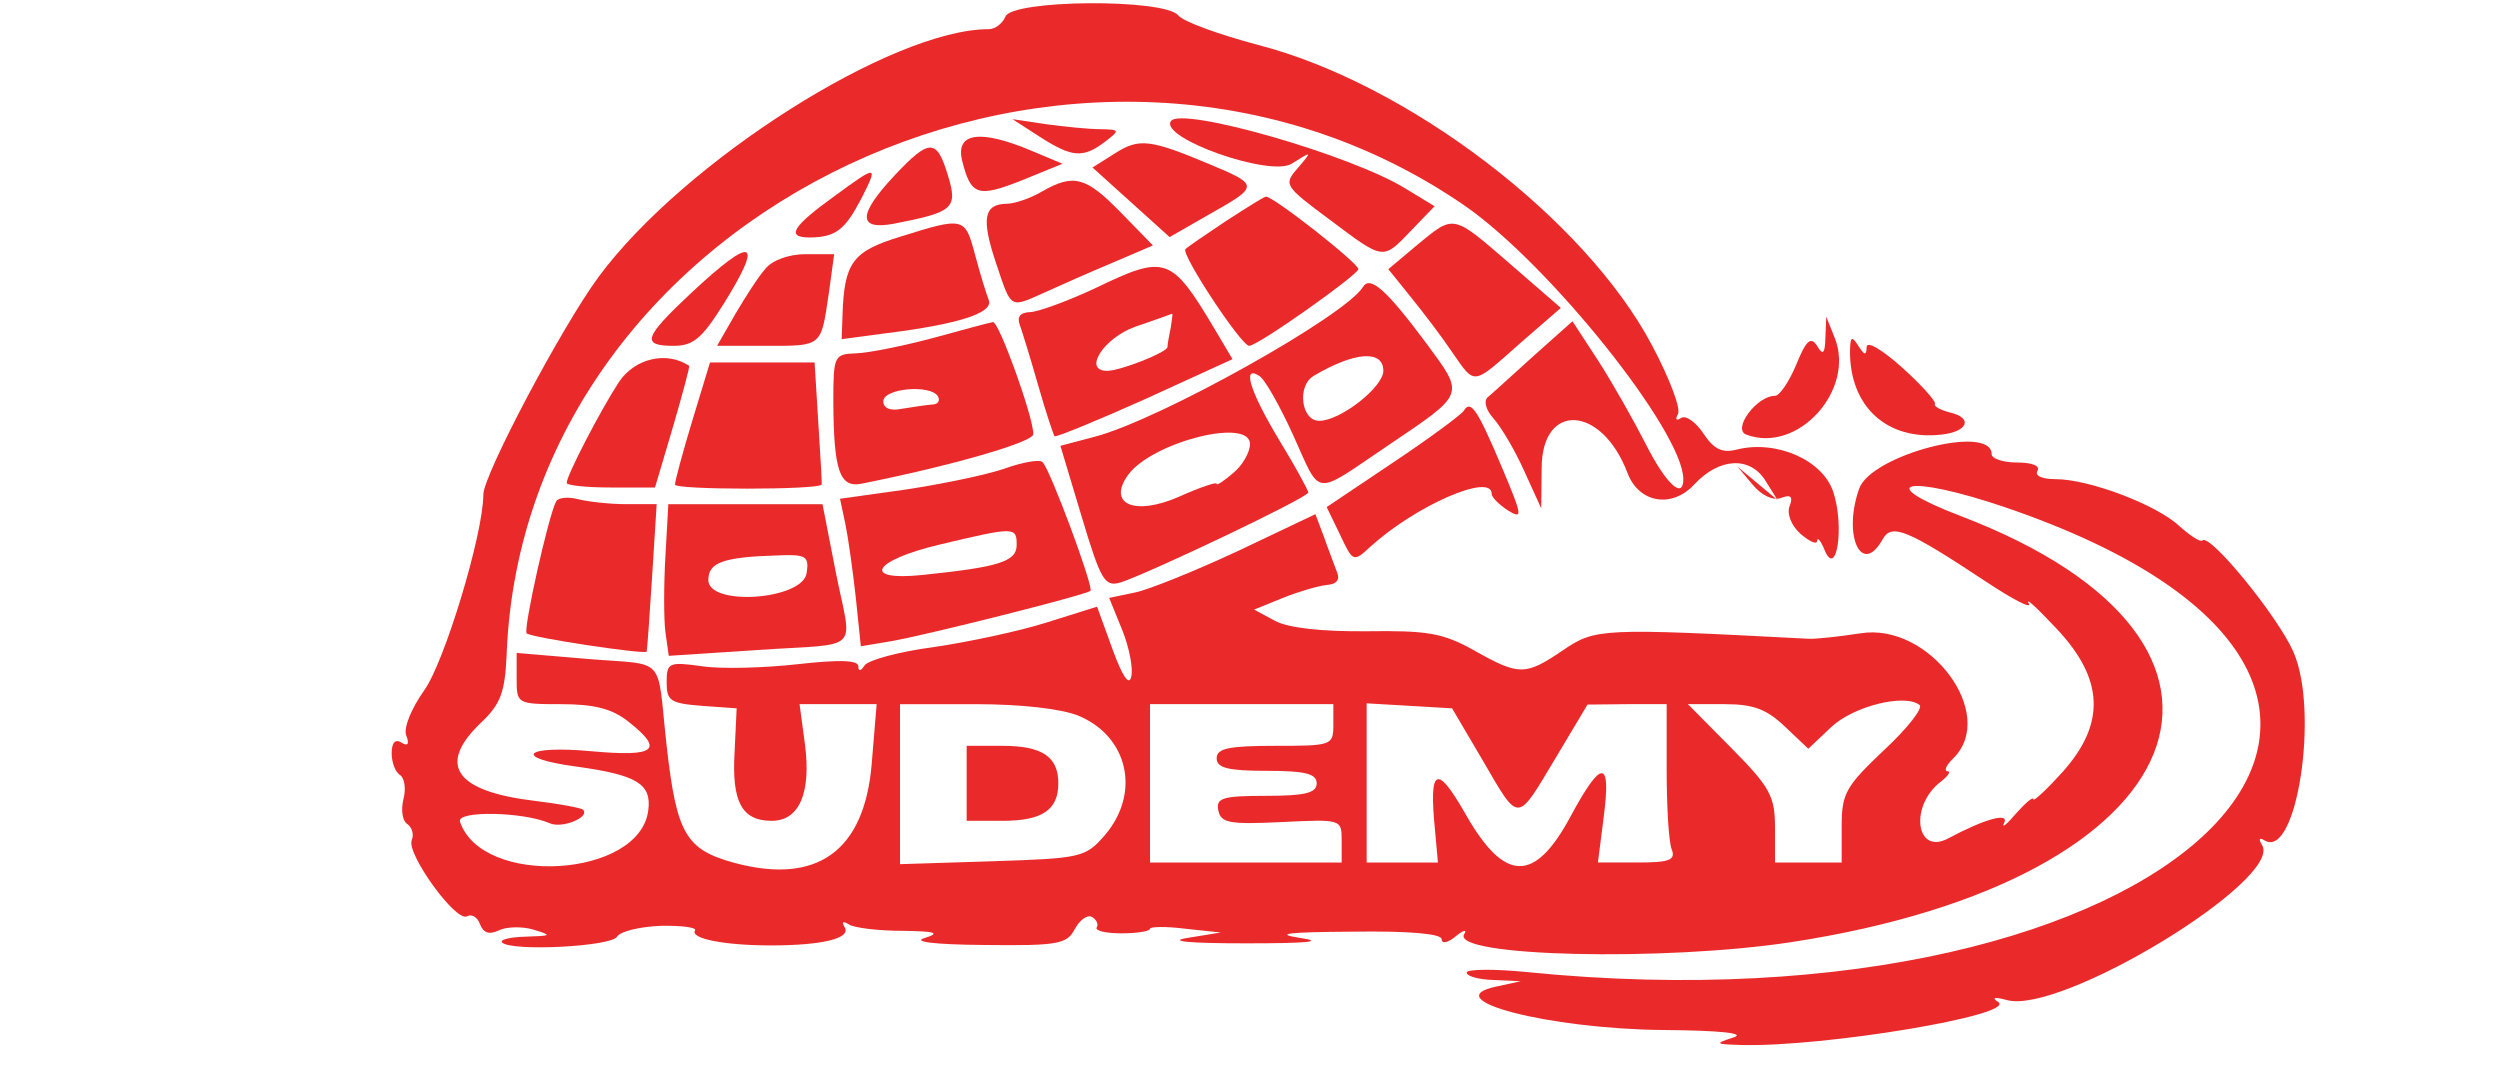  <svg  version="1.0" xmlns="http://www.w3.org/2000/svg"  width="600pt" height="260pt" viewBox="0 0 300 129"  preserveAspectRatio="xMidYMid meet">  <g transform="translate(0,129) scale(0.05,-0.05)" fill="#ea2a2a" stroke="none"> <path d="M2413 2550 c-7 -16 -24 -30 -40 -30 -232 0 -731 -317 -936 -594 -88 -119 -277 -476 -277 -523 0 -94 -93 -402 -142 -470 -31 -44 -50 -90 -43 -108 8 -21 4 -27 -12 -17 -14 9 -23 0 -23 -26 0 -22 9 -45 20 -52 11 -7 15 -33 8 -59 -6 -26 -2 -52 10 -59 11 -8 16 -25 10 -39 -12 -33 107 -198 133 -182 11 6 25 -2 31 -19 8 -21 22 -26 45 -15 18 9 56 10 83 2 46 -14 44 -15 -18 -17 -38 -1 -63 -7 -57 -14 22 -22 262 -10 276 14 8 13 55 24 105 26 50 1 87 -4 82 -11 -12 -20 72 -36 182 -36 124 0 194 17 177 44 -8 13 -3 15 11 6 13 -8 71 -15 128 -15 79 -1 92 -5 54 -17 -32 -9 20 -16 144 -17 176 -2 197 2 216 39 12 22 31 35 41 28 11 -6 16 -18 11 -25 -4 -8 22 -14 60 -14 37 0 68 5 68 11 0 5 38 6 85 0 l85 -9 -80 -13 c-49 -8 4 -13 140 -13 149 0 191 4 130 13 -64 10 -29 14 125 15 137 2 215 -5 215 -18 0 -12 15 -9 34 7 18 15 28 17 20 5 -32 -54 480 -66 786 -19 978 150 1204 717 407 1022 -217 83 -129 101 104 22 1272 -433 410 -1272 -1146 -1116 -80 8 -145 7 -145 -1 0 -9 29 -17 65 -18 l65 -3 -60 -13 c-144 -31 125 -101 400 -104 141 -1 202 -8 170 -18 -46 -15 -44 -16 20 -18 199 -5 660 72 616 103 -17 11 -10 13 20 5 129 -37 664 289 613 372 -9 14 -7 19 6 11 77 -47 132 311 69 453 -38 86 -200 284 -218 267 -5 -5 -29 11 -55 34 -55 52 -218 113 -297 113 -33 0 -51 8 -44 20 7 12 -13 20 -49 20 -33 0 -61 9 -61 20 0 74 -290 -2 -318 -83 -40 -113 6 -211 56 -122 22 40 58 25 250 -102 65 -43 110 -66 101 -51 -9 16 21 -12 67 -61 114 -121 118 -228 14 -344 -38 -42 -70 -72 -70 -65 0 7 -19 -9 -42 -35 -22 -26 -35 -36 -28 -22 13 26 -46 10 -134 -37 -78 -42 -94 78 -18 136 18 14 25 25 16 25 -9 1 -3 15 15 32 105 106 -59 326 -224 299 -52 -8 -108 -14 -125 -13 -497 26 -511 25 -588 -27 -91 -62 -106 -62 -214 -1 -75 42 -112 48 -258 46 -109 -1 -188 8 -220 25 l-50 27 69 28 c37 15 85 29 105 31 25 2 33 13 24 33 -6 17 -21 55 -31 84 l-20 53 -185 -88 c-103 -48 -214 -93 -248 -100 l-62 -13 31 -76 c17 -42 27 -93 22 -113 -5 -23 -21 0 -45 66 l-37 102 -121 -38 c-66 -21 -189 -47 -271 -59 -83 -11 -157 -31 -166 -44 -9 -14 -15 -15 -15 -2 0 15 -46 16 -145 5 -80 -9 -183 -12 -230 -5 -80 11 -85 9 -85 -39 0 -44 9 -50 84 -56 l84 -6 -5 -106 c-7 -119 18 -164 89 -164 66 0 95 66 80 183 l-13 97 92 0 93 0 -12 -145 c-18 -208 -131 -289 -329 -236 -117 32 -139 69 -163 281 -25 223 4 192 -195 209 l-165 14 0 -62 c0 -60 1 -61 107 -61 79 0 122 -11 160 -41 88 -69 68 -86 -87 -72 -163 15 -193 -16 -35 -37 143 -20 179 -41 171 -104 -19 -163 -399 -186 -452 -28 -9 27 152 24 216 -4 29 -13 98 15 79 33 -5 4 -57 14 -116 21 -192 23 -235 87 -127 189 46 44 56 72 60 163 42 1073 1385 1703 2297 1078 203 -139 527 -544 527 -658 0 -50 -42 -11 -90 84 -29 57 -80 147 -114 200 l-62 95 -92 -82 c-51 -46 -100 -91 -111 -100 -11 -9 -5 -31 14 -52 18 -20 51 -76 73 -125 l41 -90 1 96 c0 160 144 152 206 -11 27 -72 106 -86 160 -28 60 65 135 69 172 8 l28 -45 -48 40 -48 40 37 -44 c22 -26 49 -38 68 -31 23 9 29 3 20 -20 -7 -18 4 -46 26 -66 22 -19 40 -27 40 -17 1 10 9 0 18 -22 29 -70 48 57 21 139 -25 77 -137 126 -232 102 -35 -9 -55 1 -80 39 -18 27 -42 44 -53 37 -12 -8 -15 -4 -8 9 8 12 -20 86 -62 165 -160 303 -585 628 -945 721 -94 25 -180 56 -192 71 -34 41 -400 38 -415 -3z m2109 -1760 c-92 -87 -102 -104 -102 -183 l0 -87 -80 0 -80 0 0 84 c0 75 -12 97 -104 190 l-105 106 89 0 c68 0 100 -12 144 -54 l56 -53 55 52 c53 50 176 81 212 53 9 -7 -29 -56 -85 -108z m-1933 82 c119 -50 149 -185 63 -286 -47 -54 -56 -56 -270 -63 l-222 -7 0 192 0 192 181 0 c110 0 207 -11 248 -28z m611 -22 c0 -49 -4 -50 -140 -50 -111 0 -140 -6 -140 -30 0 -23 27 -30 120 -30 93 0 120 -7 120 -30 0 -23 -27 -30 -121 -30 -105 0 -121 -5 -115 -35 6 -30 26 -34 151 -28 145 7 145 7 145 -45 l0 -52 -230 0 -230 0 0 190 0 190 220 0 220 0 0 -50z m358 -84 c89 -153 81 -153 175 4 l77 129 95 1 95 0 0 -158 c0 -87 5 -173 12 -190 10 -26 -4 -32 -82 -32 l-95 0 14 110 c18 139 -5 139 -80 0 -86 -160 -158 -158 -251 5 -70 123 -89 114 -74 -37 l7 -78 -85 0 -86 0 0 191 0 191 103 -6 102 -6 73 -124z"/> <path d="M2320 710 l0 -90 86 0 c95 0 134 26 134 90 0 64 -39 90 -134 90 l-86 0 0 -90z"/> <path d="M2810 2299 c-26 -41 238 -134 290 -102 49 31 50 31 15 -10 -35 -40 -33 -43 76 -124 132 -99 127 -98 197 -25 l55 57 -69 42 c-130 81 -542 199 -564 162z"/> <path d="M2495 2262 c78 -50 104 -52 156 -13 38 29 37 30 -11 31 -27 0 -86 6 -130 12 l-80 12 65 -42z"/> <path d="M2309 2205 c21 -84 37 -90 143 -48 l98 40 -74 31 c-123 52 -183 44 -167 -23z"/> <path d="M2676 2222 l-54 -34 92 -83 93 -84 96 55 c119 67 119 70 2 119 -145 61 -171 64 -229 27z"/> <path d="M2147 2169 c-88 -94 -89 -132 -2 -116 144 28 154 37 130 116 -27 89 -44 89 -128 0z"/> <path d="M2005 2121 c-104 -75 -120 -101 -61 -101 62 1 84 18 124 95 40 79 38 80 -63 6z"/> <path d="M2500 2130 c-27 -16 -65 -29 -84 -29 -55 -1 -61 -36 -26 -141 38 -113 32 -110 117 -72 35 16 107 48 162 71 l98 42 -77 79 c-84 86 -113 94 -190 50z"/> <path d="M2943 2060 c-48 -32 -92 -62 -98 -68 -11 -12 134 -232 153 -232 21 0 261 170 262 184 0 15 -207 177 -222 174 -4 0 -47 -27 -95 -58z"/> <path d="M2161 2022 c-115 -35 -135 -62 -139 -189 l-2 -57 105 14 c176 22 260 49 248 80 -6 15 -21 64 -33 109 -24 90 -26 91 -179 43z"/> <path d="M3401 2002 l-69 -58 54 -67 c30 -37 75 -96 99 -132 56 -80 47 -82 163 21 l98 85 -121 105 c-140 121 -134 120 -224 46z"/> <path d="M1659 1887 c-114 -107 -121 -127 -42 -127 47 0 68 18 120 101 97 156 71 165 -78 26z"/> <path d="M1837 1945 c-17 -19 -49 -69 -73 -110 l-43 -75 118 0 c135 0 131 -3 150 125 l13 95 -68 0 c-40 0 -80 -14 -97 -35z"/> <path d="M2630 1899 c-66 -31 -137 -57 -157 -58 -25 -1 -33 -11 -25 -32 6 -17 26 -82 44 -145 18 -63 36 -117 39 -121 3 -3 101 37 217 89 l210 96 -42 71 c-105 176 -118 181 -286 100z m180 -94 c-4 -19 -8 -41 -8 -48 -2 -13 -113 -57 -145 -57 -59 0 -8 79 68 106 47 16 86 30 88 31 2 2 0 -13 -3 -32z"/> <path d="M3271 1901 c-44 -70 -487 -318 -643 -359 l-83 -22 51 -170 c46 -153 55 -169 93 -158 66 21 451 204 451 216 0 5 -31 62 -70 126 -70 116 -90 181 -48 154 13 -7 49 -71 81 -141 69 -152 46 -149 227 -27 188 127 186 120 94 245 -96 129 -136 165 -153 136z m49 -201 c0 -39 -103 -120 -154 -120 -43 0 -54 84 -13 108 98 58 167 63 167 12z m-320 -176 c0 -19 -18 -51 -40 -69 -22 -19 -40 -31 -40 -26 0 5 -41 -9 -90 -31 -107 -47 -174 -18 -122 53 58 78 292 138 292 73z"/> <path d="M2240 1779 c-71 -19 -155 -36 -185 -37 -53 -2 -55 -5 -55 -117 1 -164 15 -206 67 -196 220 44 413 100 413 119 0 42 -83 272 -97 269 -7 -1 -71 -18 -143 -38z m11 -140 c6 -11 0 -20 -15 -20 -14 -1 -46 -6 -71 -10 -28 -6 -45 1 -45 18 0 31 113 41 131 12z"/> <path d="M4381 1780 c-1 -39 -6 -44 -20 -20 -15 23 -26 14 -50 -45 -17 -41 -40 -75 -51 -75 -44 0 -103 -80 -69 -93 123 -47 263 107 212 233 l-20 50 -2 -50z"/> <path d="M4440 1748 c-1 -134 89 -216 220 -201 63 7 76 40 20 53 -23 6 -40 15 -36 21 3 5 -32 45 -79 87 -48 43 -85 65 -85 49 -1 -21 -5 -20 -20 3 -16 25 -19 22 -20 -12z"/> <path d="M1486 1674 c-44 -67 -126 -225 -126 -243 0 -6 48 -11 106 -11 l106 0 43 145 c23 79 41 146 39 147 -54 36 -130 18 -168 -38z"/> <path d="M1662 1582 c-23 -76 -42 -146 -42 -155 0 -13 344 -13 352 0 1 2 -3 68 -8 148 l-9 145 -125 0 -126 0 -42 -138z"/> <path d="M3513 1604 c-7 -10 -84 -67 -171 -125 l-158 -106 32 -66 c31 -66 32 -67 73 -29 109 99 291 178 291 127 0 -9 18 -26 39 -40 36 -22 35 -14 -13 100 -60 142 -76 167 -93 139z"/> <path d="M2410 1465 c-44 -15 -151 -37 -237 -50 l-157 -22 13 -61 c7 -34 18 -114 25 -177 l12 -116 72 12 c82 14 468 111 479 121 9 7 -97 293 -115 309 -6 7 -48 0 -92 -16z m30 -183 c0 -40 -43 -53 -227 -72 -147 -15 -118 35 42 73 181 43 185 43 185 -1z"/> <path d="M1335 1387 c-18 -31 -80 -309 -71 -317 9 -10 282 -51 288 -44 1 2 7 83 13 179 l11 175 -73 0 c-40 0 -92 6 -116 12 -23 6 -47 4 -52 -5z"/> <path d="M1597 1255 c-4 -69 -4 -151 0 -182 l8 -57 213 14 c254 17 227 -10 188 186 l-32 164 -185 0 -185 0 -7 -125z m339 -40 c-9 -65 -236 -81 -236 -17 0 42 35 55 166 59 69 3 76 -2 70 -42z"/> </g> </svg> 